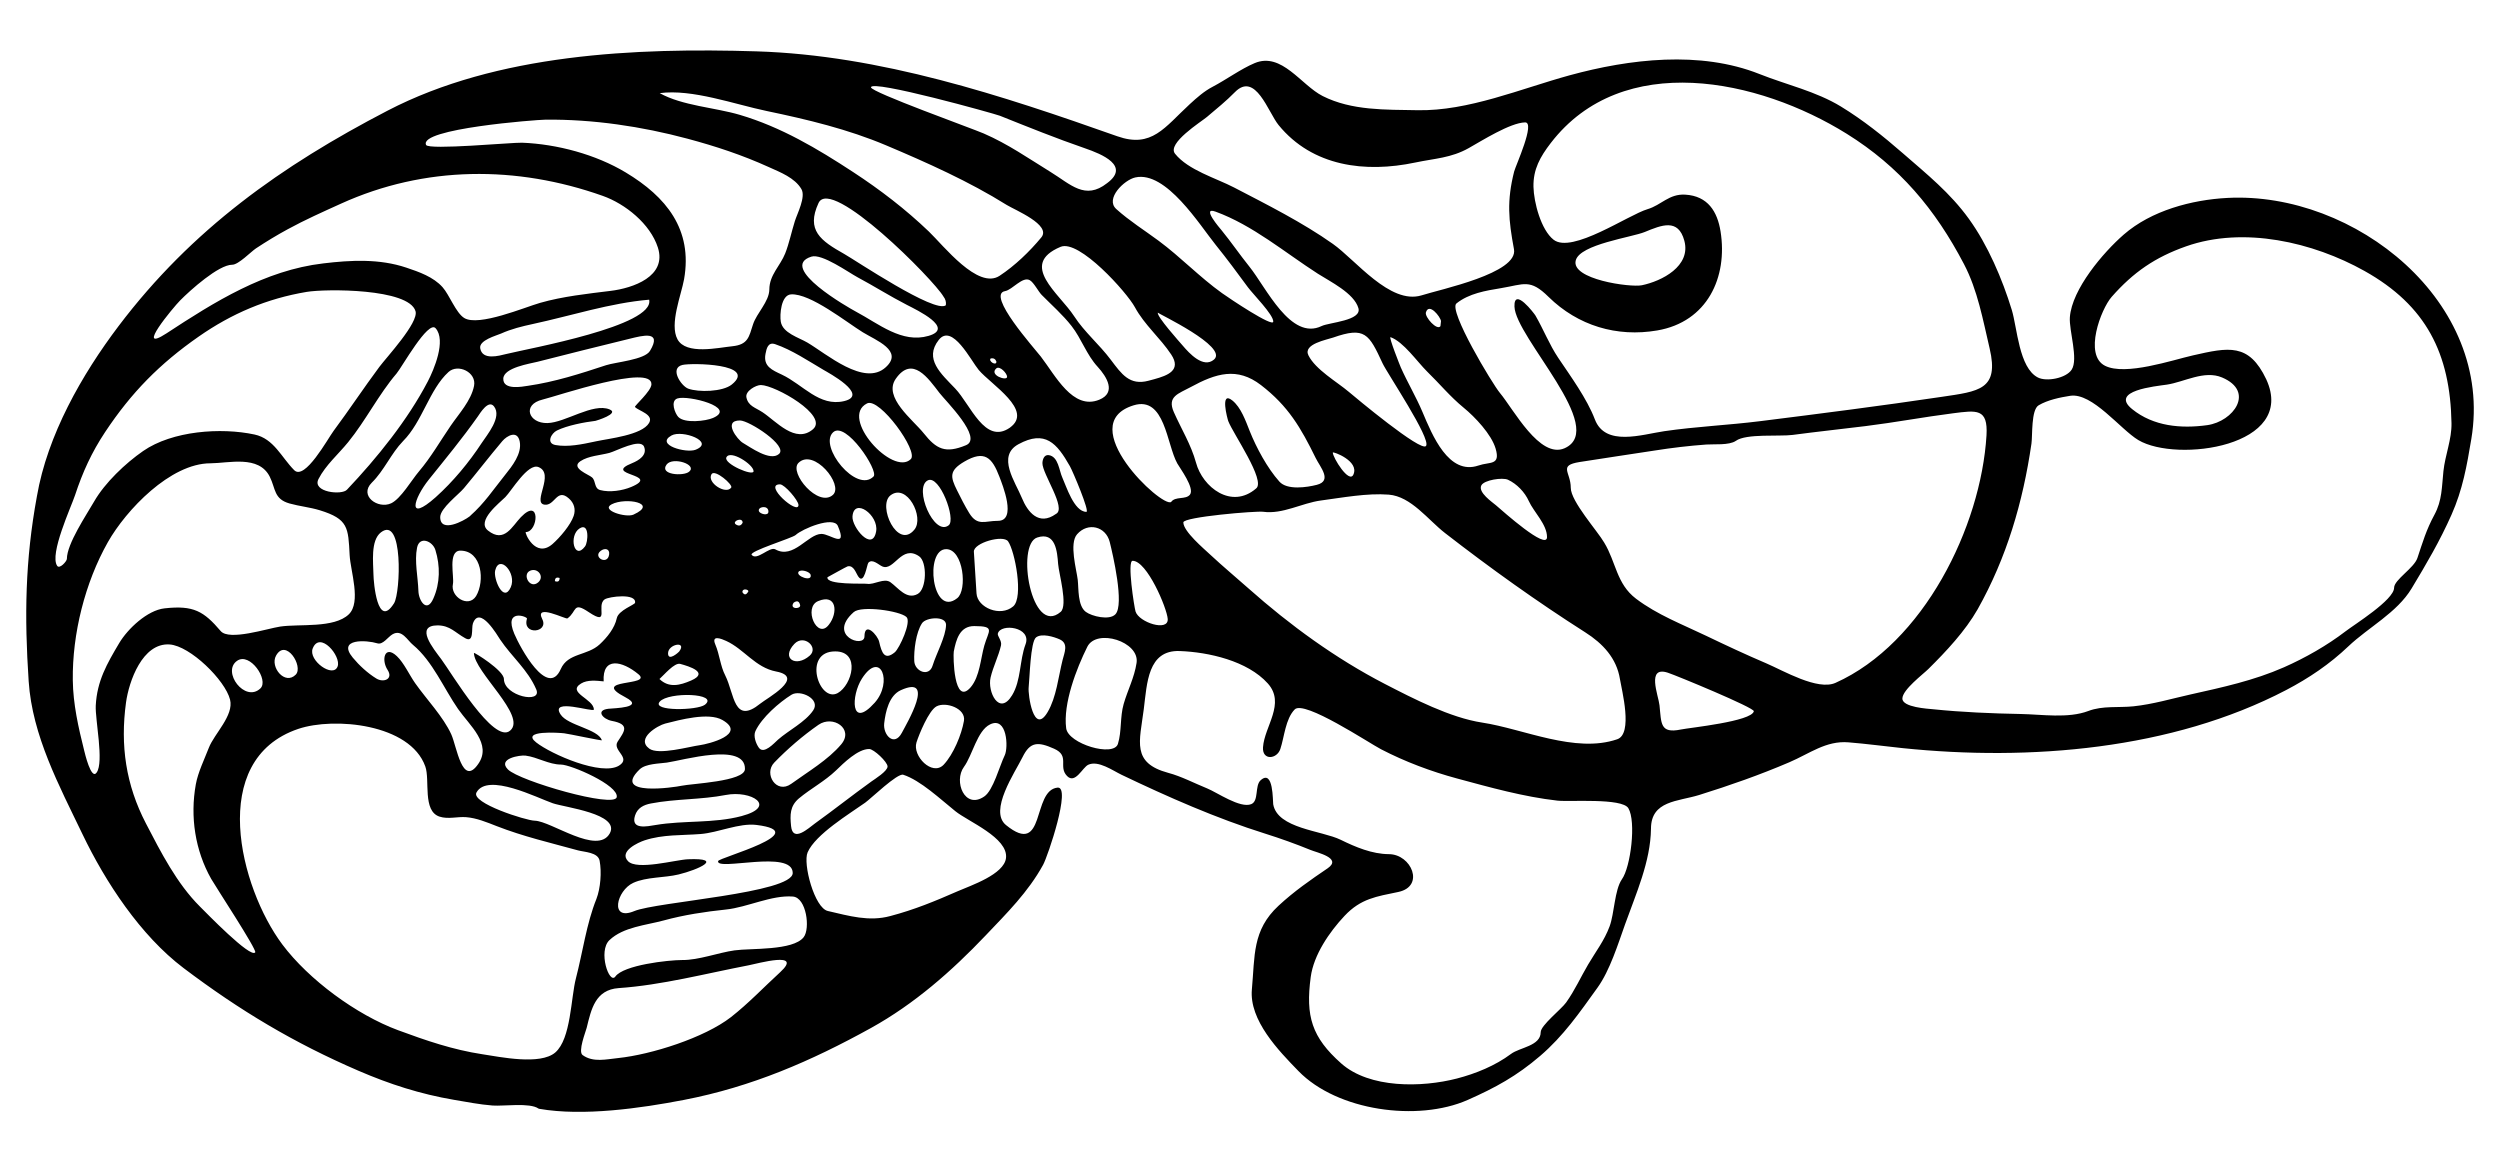 <?xml version="1.0" encoding="utf-8"?>
<!-- Generator: Adobe Illustrator 15.0.0, SVG Export Plug-In . SVG Version: 6.00 Build 0)  -->
<!DOCTYPE svg PUBLIC "-//W3C//DTD SVG 1.1 Basic//EN" "http://www.w3.org/Graphics/SVG/1.1/DTD/svg11-basic.dtd">
<svg version="1.1" baseProfile="basic" id="Layer_1"
	 xmlns="http://www.w3.org/2000/svg" xmlns:xlink="http://www.w3.org/1999/xlink" x="0px" y="0px" width="82.318px"
	 height="38.273px" viewBox="0 0 82.318 38.273" xml:space="preserve">
<line fill="#451FFF" x1="192" y1="-36" x2="192" y2="-2"/>
<path d="M73.341,6.517c-1.176,0.062-2.504,0.416-3.413,1.208c-0.673,0.586-1.705,1.796-1.773,2.72
	c-0.032,0.438,0.288,1.38,0.058,1.729c-0.186,0.281-0.826,0.402-1.111,0.256c-0.625-0.32-0.679-1.635-0.86-2.227
	c-0.312-1.017-0.79-2.135-1.41-2.994c-0.623-0.863-1.376-1.465-2.177-2.163c-0.643-0.56-1.309-1.093-2.038-1.538
	c-0.823-0.502-1.791-0.716-2.679-1.069C55.98,1.66,53.655,1.94,51.682,2.48c-1.605,0.44-3.336,1.182-5.01,1.149
	c-1.047-0.02-2.161,0.017-3.119-0.466c-0.71-0.358-1.351-1.458-2.24-1.085c-0.449,0.188-0.939,0.546-1.384,0.779
	c-0.28,0.146-0.518,0.357-0.749,0.569c-0.833,0.766-1.251,1.463-2.39,1.061c-3.812-1.348-7.806-2.669-11.877-2.796
	c-3.985-0.124-8.546,0.079-12.153,1.953C9.27,5.458,6.318,7.547,3.908,10.732c-1.217,1.608-2.347,3.598-2.693,5.611
	c-0.388,2.11-0.414,3.946-0.271,6.089c0.119,1.793,1.004,3.436,1.772,5.036c0.756,1.577,1.91,3.336,3.329,4.408
	c1.847,1.395,3.638,2.467,5.761,3.382c1.022,0.441,2.033,0.767,3.141,0.956c0.427,0.071,0.842,0.155,1.274,0.188
	c0.354,0.027,1.223-0.103,1.51,0.1c0.009,0.003,0.019,0.006,0.028,0.009c1.442,0.251,3.333-0.018,4.762-0.294
	c2.228-0.43,4.185-1.276,6.158-2.368c1.423-0.788,2.655-1.869,3.775-3.047c0.7-0.737,1.399-1.426,1.893-2.327
	c0.157-0.286,0.933-2.586,0.476-2.541c-0.855,0.086-0.379,2.307-1.699,1.233c-0.574-0.468,0.301-1.739,0.546-2.238
	c0.25-0.509,0.505-0.513,1.037-0.276c0.534,0.237,0.125,0.589,0.429,0.9c0.269,0.275,0.508-0.284,0.696-0.371
	c0.331-0.154,0.809,0.192,1.1,0.331c1.526,0.73,3.119,1.433,4.736,1.94c0.488,0.153,1,0.337,1.475,0.531
	c0.217,0.092,1.059,0.267,0.577,0.604c-0.57,0.387-1.104,0.756-1.623,1.237c-0.868,0.805-0.775,1.654-0.876,2.75
	c-0.095,1.021,0.886,2.026,1.532,2.691c1.278,1.317,3.932,1.675,5.568,0.955c0.921-0.407,1.619-0.79,2.392-1.452
	c0.768-0.658,1.294-1.421,1.889-2.249c0.405-0.562,0.676-1.437,0.907-2.085c0.356-0.999,0.839-2.063,0.853-3.147
	c0-0.929,0.889-0.894,1.587-1.111c1.007-0.314,1.998-0.662,2.967-1.077c0.672-0.288,1.21-0.716,1.945-0.657
	c0.598,0.048,1.191,0.129,1.786,0.191c4.181,0.432,8.861,0.054,12.625-1.91c0.755-0.394,1.44-0.859,2.051-1.44
	c0.663-0.63,1.6-1.106,2.083-1.906c0.489-0.812,0.929-1.559,1.315-2.429c0.367-0.826,0.504-1.604,0.653-2.497
	C82.125,9.941,77.533,6.297,73.341,6.517z M51.062,4.71c2.363-3.072,6.849-2.109,9.746-0.305c1.738,1.083,2.913,2.48,3.861,4.292
	c0.45,0.859,0.625,1.844,0.845,2.779c0.319,1.359-0.357,1.409-1.581,1.591c-1.988,0.296-3.978,0.55-5.971,0.8
	c-1.056,0.133-2.112,0.177-3.163,0.331c-0.736,0.108-1.941,0.518-2.285-0.39c-0.262-0.685-0.797-1.416-1.205-2.024
	c-0.293-0.437-0.487-0.939-0.751-1.394c-0.032-0.056-0.711-0.957-0.691-0.297c0.03,1.016,3.095,4.02,1.651,4.666
	c-0.82,0.36-1.68-1.282-2.131-1.822c-0.245-0.292-1.708-2.724-1.43-2.946c0.414-0.331,0.964-0.42,1.466-0.503
	c0.763-0.126,0.955-0.317,1.566,0.287c0.971,0.953,2.252,1.333,3.578,1.106c1.649-0.282,2.328-1.748,2.086-3.262
	c-0.104-0.649-0.415-1.166-1.162-1.21c-0.538-0.032-0.786,0.344-1.244,0.479c-0.628,0.186-2.487,1.477-3.091,1.006
	c-0.416-0.325-0.652-1.234-0.663-1.743C50.481,5.573,50.716,5.16,51.062,4.71z M34.77,16.922c-0.567,0.407-0.935-0.067-1.123-0.527
	c-0.214-0.524-0.834-1.377-0.111-1.769c0.876-0.475,1.261-0.039,1.693,0.725c0.096,0.169,0.66,1.503,0.542,1.503
	c-0.408-0.004-0.668-0.862-0.79-1.125c-0.109-0.235-0.129-0.694-0.448-0.743c-0.151-0.022-0.206,0.144-0.209,0.262
	C34.317,15.599,35.13,16.744,34.77,16.922z M31.966,22.625c-0.565,0.663-0.585-1.042-0.561-1.17c0.076-0.395,0.196-0.841,0.674-0.84
	c0.708,0.002,0.472,0.146,0.331,0.644C32.289,21.685,32.262,22.271,31.966,22.625C31.966,22.625,32.08,22.488,31.966,22.625z
	 M31.07,25.182c-0.042,0.043-0.024,0.025-0.001,0.001c-0.374,0.384-1.033-0.292-0.892-0.737c0.082-0.259,0.403-1.049,0.659-1.187
	c0.305-0.164,0.975,0.066,0.904,0.478c-0.078,0.451-0.347,1.102-0.667,1.442C31.105,25.143,31.148,25.099,31.07,25.182z
	 M20.079,27.44C20.014,27.559,20.054,27.485,20.079,27.44c-0.406,0.73-1.927-0.404-2.473-0.417c-0.28-0.003-2.108-0.582-1.917-0.929
	c0.365-0.664,2.01,0.183,2.513,0.355C18.609,26.589,20.425,26.796,20.079,27.44C20.093,27.415,20.102,27.399,20.079,27.44z
	 M12.763,22.06c0.195,0.303-0.135,0.427-0.371,0.282c-0.281-0.172-0.566-0.433-0.776-0.688c-0.529-0.641,0.465-0.579,0.808-0.471
	c0.184,0.058,0.344-0.206,0.5-0.297c0.308-0.181,0.493,0.204,0.678,0.351c0.641,0.534,1.014,1.434,1.481,2.108
	c0.374,0.539,1.131,1.153,0.66,1.816c-0.525,0.756-0.702-0.579-0.883-0.979c-0.263-0.581-0.818-1.158-1.192-1.689
	c-0.186-0.264-0.368-0.667-0.6-0.887C12.661,21.222,12.547,21.731,12.763,22.06z M47.448,10.572
	C47.463,10.698,47.456,10.633,47.448,10.572c-0.006,0.057-0.012,0.112-0.018,0.168c-0.109,0.158-0.523-0.301-0.479-0.453
	C47.052,9.95,47.43,10.432,47.448,10.572C47.441,10.516,47.436,10.466,47.448,10.572z M46.986,12.229
	c0.409,0.398,0.765,0.833,1.209,1.196c0.37,0.302,0.915,0.877,1.052,1.347c0.165,0.564-0.19,0.426-0.562,0.555
	c-0.077,0.026-0.04,0.014-0.001,0c-0.986,0.338-1.526-1.006-1.847-1.764c-0.214-0.505-0.492-0.969-0.713-1.465
	c-0.016-0.035-0.409-1.02-0.337-0.996C46.211,11.253,46.665,11.911,46.986,12.229z M49.652,15.796
	c0.294,0.136,0.556,0.41,0.689,0.706c0.16,0.355,0.598,0.764,0.598,1.184c-0.003,0.447-1.45-0.85-1.679-1.047
	c-0.118-0.102-0.604-0.427-0.483-0.658C48.87,15.804,49.471,15.714,49.652,15.796z M46.955,14.684
	c-0.155,0.218-2.345-1.614-2.542-1.781c-0.394-0.333-1.099-0.734-1.331-1.204c-0.184-0.372,0.614-0.513,0.812-0.583
	c1.049-0.368,1.18-0.126,1.631,0.849C45.678,12.293,47.131,14.452,46.955,14.684z M44.564,15.625
	c-0.139,0.317-0.679-0.558-0.679-0.724C43.886,14.858,44.765,15.177,44.564,15.625z M43.519,10.735
	c-1.022,0.495-1.828-1.271-2.382-1.958c-0.314-0.391-0.597-0.806-0.915-1.196c-0.047-0.057-0.683-0.789-0.197-0.612
	c1.225,0.446,2.289,1.351,3.372,2.046c0.391,0.251,1.192,0.639,1.332,1.133C44.845,10.559,43.77,10.615,43.519,10.735z
	 M43.323,15.083c0.146,0.297,0.556,0.748,0.036,0.881c-0.322,0.083-0.978,0.183-1.233-0.107c-0.395-0.44-0.758-1.116-0.977-1.664
	c-0.132-0.331-0.286-0.779-0.573-1.008c-0.417-0.333-0.158,0.614-0.133,0.681c0.158,0.413,1.246,1.966,0.917,2.218
	c-0.81,0.699-1.763-0.04-1.979-0.851c-0.163-0.593-0.483-1.106-0.73-1.663c-0.23-0.519,0.156-0.607,0.552-0.823
	c0.839-0.457,1.533-0.671,2.319-0.066C42.421,13.374,42.831,14.081,43.323,15.083z M39.975,11.838
	c-0.353,0.306-0.821-0.211-1.028-0.454c-0.108-0.126-0.863-0.964-0.824-1.091C38.114,10.319,40.458,11.417,39.975,11.838z
	 M38.566,11.675c0.339,0.515-0.11,0.687-0.557,0.81c-0.064,0.018-0.129,0.035-0.191,0.051c-0.623,0.167-0.888-0.22-1.241-0.688
	c-0.383-0.511-0.864-0.907-1.209-1.437c-0.489-0.752-1.839-1.697-0.447-2.283c0.611-0.257,2.185,1.501,2.447,1.986
	C37.683,10.698,38.205,11.128,38.566,11.675z M35.283,10.734c0.328,0.419,0.493,0.947,0.862,1.346
	c0.298,0.326,0.622,0.848,0.05,1.082c0.115-0.047,0.234-0.096,0,0c-0.043,0.018-0.065,0.027-0.085,0.035
	c0.023-0.009,0.052-0.021,0.085-0.035c-0.869,0.355-1.445-0.8-1.923-1.42c-0.203-0.264-1.811-2.052-1.176-2.157
	c0.24-0.044,0.573-0.494,0.812-0.359c0.134,0.076,0.282,0.374,0.392,0.485C34.63,10.045,34.995,10.366,35.283,10.734z
	 M33.161,12.407c0.005,0.152-0.611-0.054-0.354-0.278C32.923,12.034,33.163,12.299,33.161,12.407z M32.622,11.803
	c0.093-0.02,0.156,0.016,0.188,0.107C32.805,12.065,32.528,11.885,32.622,11.803z M33.251,14.082
	c0.044-0.031,0.087-0.061-0.001,0.002c-0.089,0.062-0.047,0.032-0.002,0.001c-0.818,0.565-1.292-0.764-1.795-1.291
	c-0.464-0.487-1.036-0.974-0.542-1.602c0.442-0.562,1.064,0.69,1.316,0.99C32.637,12.668,34.049,13.517,33.251,14.082z
	 M32.853,17.15c-0.42-0.002-0.666,0.188-0.94-0.257c-0.148-0.242-0.275-0.496-0.401-0.749c-0.22-0.441-0.265-0.648,0.24-0.944
	c0.667-0.391,0.915-0.136,1.156,0.498C33.002,15.948,33.498,17.157,32.853,17.15C32.853,17.15,32.942,17.151,32.853,17.15z
	 M29.464,21.477C29.411,21.521,29.437,21.499,29.464,21.477c-0.334,0.277-0.432,0.025-0.516-0.347
	c-0.047-0.21-0.479-0.691-0.484-0.172c-0.002,0.393-1.236-0.022-0.352-0.804c0.249-0.22,1.517-0.043,1.736,0.163
	C30.018,20.478,29.616,21.347,29.464,21.477C29.492,21.453,29.519,21.431,29.464,21.477z M28.802,23.138
	c-0.163,0.182-0.086,0.097-0.003,0.003c-0.805,0.897-0.775-0.244-0.417-0.799c0.614-0.954,1.022,0.116,0.422,0.794
	C28.893,23.035,28.985,22.932,28.802,23.138z M25.493,25.111c0.438-0.453,0.937-0.882,1.454-1.243
	c0.482-0.337,1.179,0.133,0.753,0.64c-0.433,0.515-1.105,0.908-1.647,1.301c-0.074,0.054-0.038,0.027,0,0
	C25.566,26.161,25.138,25.478,25.493,25.111z M20.854,16.947c-0.032,0.014-0.023,0.01-0.001,0c-0.246,0.106-1.085-0.147-0.714-0.341
	c0.459-0.24,1.56-0.039,0.718,0.339C20.913,16.92,21.042,16.863,20.854,16.947z M16.8,24.055c-0.534,0.475-1.938-1.905-2.272-2.352
	c-0.255-0.342-0.886-1.108-0.119-1.111c0.414,0.004,0.571,0.235,0.912,0.424c0.295,0.164,0.195-0.33,0.25-0.485
	c0.222-0.622,0.815,0.405,0.898,0.529c0.383,0.569,0.914,0.997,1.188,1.64c0.208,0.485-1.061,0.227-1.065-0.344
	c-0.003-0.28-0.986-0.889-0.987-0.856C15.612,22.125,17.355,23.575,16.8,24.055z M13.777,19.459
	c-0.013-0.454-0.135-0.976-0.045-1.423c0.08-0.401,0.514-0.219,0.604,0.073c0.162,0.521,0.159,1.096-0.068,1.601
	C14.055,20.2,13.786,19.779,13.777,19.459z M21.372,13.927c-0.234,0.401-1.327,0.513-1.746,0.604
	c-0.43,0.092-0.197,0.042-0.051,0.011c-0.402,0.086-0.875,0.186-1.283,0.112c-0.317-0.058-0.141-0.388,0.046-0.479
	c0.342-0.167,0.893-0.272,1.27-0.318c0.013-0.001,0.806-0.239,0.463-0.377c-0.55-0.223-1.454,0.435-2.044,0.45
	c-0.623,0.016-0.849-0.608-0.16-0.774c0.488-0.118,3.61-1.188,3.583-0.5c-0.008,0.226-0.571,0.713-0.542,0.745
	C21.032,13.533,21.536,13.646,21.372,13.927z M20.785,16.034C20.785,16.034,21.005,15.941,20.785,16.034
	c-0.292,0.123-0.71,0.186-1.021,0.103c-0.209-0.056-0.133-0.292-0.27-0.417c-0.105-0.097-0.721-0.309-0.383-0.534
	c0.266-0.177,0.652-0.193,0.954-0.273c0.227-0.061,1.017-0.492,1.141-0.207c0.117,0.28-0.175,0.456-0.391,0.544
	C19.804,15.653,21.801,15.606,20.785,16.034z M20.057,18.256c-0.047,0.372-0.549,0.094-0.28-0.116
	C19.912,18.034,20.083,18.067,20.057,18.256z M19.262,17.994c-0.359,0.478-0.542-0.362-0.179-0.594
	C19.412,17.189,19.369,17.854,19.262,17.994z M17.73,15.379c0.551,0.217-0.212,1.17,0.192,1.237c0.35,0.057,0.408-0.563,0.81-0.203
	c0.171,0.149,0.231,0.357,0.158,0.573c-0.101,0.3-0.451,0.711-0.699,0.929c-0.567,0.489-0.93-0.396-0.878-0.396
	c0.41,0,0.498-1.175-0.162-0.49c-0.284,0.292-0.543,0.869-1.082,0.441c-0.398-0.316,0.388-0.918,0.568-1.1
	C16.844,16.163,17.38,15.242,17.73,15.379z M18.426,19.031c0.001,0.106-0.05,0.142-0.154,0.105
	C18.271,19.032,18.322,18.997,18.426,19.031z M17.722,19.175c-0.275,0.24-0.542-0.267-0.264-0.384
	C17.709,18.684,17.937,18.988,17.722,19.175z M16.304,18.788c0.132-0.559,0.72,0.081,0.515,0.546c0.032-0.073,0.097-0.22,0,0
	c-0.024,0.055-0.016,0.036,0,0C16.578,19.879,16.241,19.053,16.304,18.788z M16.63,15.639c-0.39,0.486-0.678,0.931-1.15,1.348
	c0.032-0.027,0.056-0.047-0.014,0.014c-0.074,0.062-0.046,0.038-0.011,0.008c-0.164,0.131-0.963,0.565-0.96,0.014
	c0.007-0.292,0.601-0.734,0.78-0.947c0.43-0.512,0.833-1.041,1.265-1.551c0.152-0.179,0.497-0.373,0.573,0.013
	C17.192,14.938,16.861,15.351,16.63,15.639z M15.16,18.131c0.714,0.001,0.809,1.005,0.516,1.496
	c-0.255,0.406-0.852,0.017-0.763-0.392C14.965,18.999,14.733,18.131,15.16,18.131z M16.935,20.87
	c-0.359-0.85,0.439-0.569,0.417-0.499c-0.169,0.56,0.738,0.467,0.5,0.009c-0.26-0.52,0.781,0.02,0.832-0.017
	c0.322-0.233,0.168-0.567,0.702-0.207c0.721,0.48,0.226-0.22,0.527-0.422c0.134-0.09,1.047-0.211,0.998,0.114
	c-0.01,0.065-0.544,0.246-0.601,0.505c-0.071,0.333-0.32,0.636-0.562,0.862c-0.415,0.385-1.046,0.276-1.283,0.814
	C18.035,23.008,17.126,21.322,16.935,20.87z M21.959,25.11c0.511-0.072,2.589-0.681,2.57,0.214c-0.009,0.41-1.762,0.477-2.088,0.549
	c-0.222,0.049-2.316,0.364-1.379-0.54C21.26,25.143,21.712,25.145,21.959,25.11z M26.199,17.616
	c0.215-0.202,1.246-0.634,1.389-0.298c0.331,0.775-0.254,0.26-0.54,0.262c-0.447,0.002-0.922,0.847-1.52,0.508
	c-0.187-0.103-0.61,0.392-0.778,0.181C24.657,18.152,26.086,17.719,26.199,17.616z M24.992,16.839
	c-0.067-0.154,0.312-0.225,0.31,0.007C25.302,17.002,25.03,16.922,24.992,16.839z M30.415,14.266
	c-0.355-0.445-1.343-1.185-0.921-1.792c0.548-0.788,1.076-0.009,1.441,0.465c0.203,0.264,1.442,1.482,0.874,1.72
	c-0.048,0.02-0.025,0.01,0,0C31.126,14.942,30.833,14.79,30.415,14.266z M31.238,17.296c-0.486,0.381-1.165-1.241-0.688-1.479
	C30.936,15.624,31.488,17.101,31.238,17.296z M29.99,15.118c-0.589,0.58-2.364-1.372-1.44-1.835
	C28.961,13.077,30.254,14.863,29.99,15.118z M30.108,17.44c-0.554,0.676-1.22-0.788-0.79-1.127
	C29.859,15.89,30.444,17.034,30.108,17.44z M28.765,15.688c-0.56,0.572-1.819-0.994-1.335-1.452
	C27.845,13.844,28.94,15.501,28.765,15.688z M28.849,17.495c-0.12,0.7-0.805-0.14-0.779-0.489
	C28.117,16.363,28.94,16.961,28.849,17.495z M27.428,16.293c-0.481,0.438-1.458-0.731-1.138-1.05
	C26.792,14.744,27.786,15.963,27.428,16.293z M26.292,16.628c0-0.024,0-0.044,0,0.001c0,0.067-0.001,0.032,0,0.001
	c-0.007,0.345-1.176-0.683-0.608-0.682C25.838,15.95,26.289,16.477,26.292,16.628z M26.348,19.936
	c0.002,0.129-0.37,0.123-0.213-0.093C26.249,19.764,26.32,19.795,26.348,19.936z M26.293,18.829c0.064-0.095,0.376-0.013,0.4,0.103
	C26.745,19.17,26.197,18.972,26.293,18.829z M26.156,21.202c0.318-0.335,0.817,0.119,0.503,0.389
	C26.201,21.992,25.707,21.675,26.156,21.202z M26.938,19.793c0.615-0.259,0.66,0.388,0.356,0.774
	C26.906,21.089,26.44,19.998,26.938,19.793z M23.917,15.062c0.12-0.268,0.9,0.234,0.896,0.454
	C24.812,15.696,23.824,15.272,23.917,15.062z M24.64,19.475c-0.067,0.12-0.132,0.127-0.195,0.023
	C24.443,19.352,24.663,19.414,24.64,19.475z M24.22,17.261c-0.117-0.104,0.233-0.247,0.233-0.05
	C24.4,17.316,24.323,17.333,24.22,17.261z M24.077,16.055c-0.173,0.245-0.814-0.162-0.649-0.441
	C23.534,15.435,24.144,15.962,24.077,16.055z M23.911,21.104c0.591,0.27,0.958,0.876,1.646,1.007
	c0.982,0.186-0.311,0.883-0.521,1.056c-0.881,0.714-0.85-0.319-1.155-0.925c-0.163-0.314-0.186-0.689-0.328-1.021
	C23.412,20.891,23.763,21.036,23.911,21.104z M20.909,26.856c0.08-0.254,0.284-0.354,0.524-0.4c0.812-0.156,1.654-0.122,2.467-0.28
	c0.835-0.163,1.715,0.377,0.515,0.696c-0.922,0.245-1.898,0.135-2.833,0.294C21.323,27.208,20.758,27.336,20.909,26.856z
	 M24.988,24.622c-0.097-0.134-0.19-0.387-0.114-0.549c0.21-0.448,0.78-0.943,1.187-1.197c0.285-0.178,0.967,0.137,0.717,0.512
	c-0.261,0.389-0.813,0.66-1.163,0.969C25.495,24.463,25.154,24.852,24.988,24.622z M27.584,22.821
	c-0.619,0.337-1.169-1.377-0.081-1.372C28.348,21.449,28.058,22.555,27.584,22.821z M29.319,19.171
	c-0.212-0.151-0.529,0.092-0.772,0.052c-0.116-0.019-1.351,0.046-1.301-0.216c0,0.002,0.631-0.352,0.662-0.358
	c0.208-0.048,0.271,0.221,0.359,0.343c0.194,0.266,0.278-0.41,0.326-0.463c0.133-0.145,0.343,0.075,0.463,0.124
	c0.389,0.159,0.627-0.738,1.209-0.335c0.266,0.183,0.253,1.075-0.049,1.24C29.851,19.76,29.574,19.353,29.319,19.171z
	 M30.359,20.522c0.131-0.199,0.791-0.252,0.792,0.051c-0.007,0.387-0.324,0.958-0.44,1.335c-0.116,0.402-0.592,0.199-0.607-0.14
	C30.087,21.417,30.159,20.826,30.359,20.522z M31.157,18.082c0.568,0.005,0.7,1.35,0.362,1.614
	C30.69,20.359,30.433,18.076,31.157,18.082z M27.796,8.361c-0.771-0.434-1.261-0.776-0.844-1.676
	c0.412-0.89,3.795,2.527,4.112,3.077c0.069,0.088,0.096,0.184,0.08,0.289C30.791,10.336,28.158,8.564,27.796,8.361z M28.239,9.131
	c0.546,0.292,1.07,0.625,1.622,0.908c0.334,0.172,1.587,0.766,0.715,1.02c-0.879,0.257-1.647-0.401-2.39-0.796
	c-0.239-0.127-2.582-1.459-1.471-1.812C27.062,8.339,27.944,8.974,28.239,9.131z M28.413,10.943
	c0.427,0.262,1.348,0.608,0.754,1.148c-0.707,0.653-1.96-0.447-2.586-0.813c-0.28-0.164-0.807-0.312-0.871-0.682
	c-0.041-0.234,0.008-0.883,0.336-0.903C26.681,9.653,27.881,10.617,28.413,10.943z M27.124,12.184
	c0.124,0.073,1.521,0.819,0.672,1.023c-0.822,0.194-1.354-0.543-2.055-0.873c-0.312-0.147-0.616-0.268-0.535-0.683
	c0.034-0.179,0.084-0.397,0.316-0.319C26.073,11.519,26.626,11.892,27.124,12.184z M26.77,14.133
	c-0.579,0.495-1.217-0.268-1.665-0.561c-0.236-0.154-0.469-0.201-0.528-0.488c-0.044-0.208,0.317-0.408,0.477-0.406
	C25.532,12.687,27.288,13.682,26.77,14.133z M25.649,14.949c-0.291,0.255-0.948-0.229-1.188-0.366
	c-0.175-0.1-0.674-0.74-0.094-0.738C24.675,13.849,25.957,14.683,25.649,14.949z M24.096,12.661
	c-0.299,0.243-1.096,0.261-1.438,0.135c-0.235-0.092-0.618-0.675-0.189-0.779C22.766,11.944,24.949,11.974,24.096,12.661z
	 M22.305,13.12c0.343-0.115,1.981,0.291,1.173,0.642c-0.243,0.106-0.934,0.185-1.143-0.032C22.229,13.62,22.061,13.202,22.305,13.12
	z M22.909,14.807C22.909,14.807,23.109,14.726,22.909,14.807c-0.312,0.127-1.349-0.161-0.798-0.468
	C22.464,14.142,23.552,14.546,22.909,14.807z M22.692,15.531c-0.184,0.158-1,0.105-0.741-0.237
	C22.151,15.031,22.969,15.295,22.692,15.531z M22.361,21.456c-0.017,0.022-0.354,0.328-0.364,0.066
	C21.984,21.204,22.639,21.088,22.361,21.456z M22.397,21.86c0.292,0.079,0.961,0.283,0.365,0.545
	c0.094-0.041,0.173-0.075-0.002,0.001c-0.237,0.103-0.115,0.05-0.005,0.002c-0.364,0.158-0.728,0.253-1.041-0.05
	C21.861,22.23,22.208,21.809,22.397,21.86z M21.723,23.104c0.287-0.332,1.962-0.281,1.49,0.099c0.06-0.048,0.144-0.114-0.001,0.001
	c-0.071,0.056-0.043,0.034-0.002,0.001C22.962,23.396,21.443,23.426,21.723,23.104z M21.903,23.825
	c0.474-0.119,1.425-0.381,1.883-0.118c0.825,0.474-0.469,0.792-0.74,0.829c-0.338,0.044-1.365,0.338-1.668,0.114
	C20.925,24.316,21.663,23.885,21.903,23.825z M21.402,11.554c-0.174,0.293-1.134,0.369-1.448,0.472
	c-0.849,0.28-1.688,0.55-2.575,0.678c-0.175,0.026-0.815,0.154-0.807-0.233c0.007-0.369,0.889-0.497,1.127-0.559
	c1.014-0.262,2.029-0.51,3.043-0.76C21.145,11.053,21.818,10.867,21.402,11.554z M16.672,11.656
	c-0.248,0.061-0.792,0.217-0.86-0.189c-0.044-0.265,0.53-0.415,0.687-0.484c0.343-0.153,0.679-0.235,1.048-0.315
	c1.259-0.271,2.545-0.692,3.828-0.8C21.568,10.733,17.424,11.47,16.672,11.656z M16.268,13.384c0.268,0.35-0.231,0.934-0.405,1.2
	c-0.419,0.642-0.947,1.277-1.518,1.789c-0.965,0.856-0.727,0.044-0.223-0.584c0.559-0.697,1.093-1.341,1.611-2.075
	C15.808,13.607,16.083,13.143,16.268,13.384z M15.609,12.707c-0.097,0.488-0.501,0.919-0.772,1.316
	c-0.346,0.506-0.645,1.032-1.044,1.502c-0.24,0.282-0.595,0.897-0.915,1.048c0.014-0.006,0.02-0.009,0,0c0,0,0,0-0.001,0
	c-0.432,0.199-1.067-0.251-0.635-0.68c0.409-0.402,0.631-0.957,1.03-1.369c0.635-0.635,0.864-1.699,1.496-2.275
	C15.079,11.964,15.699,12.257,15.609,12.707z M12.976,19.862c-0.104,0.166-0.048,0.076-0.005,0.007
	c-0.543,0.863-0.671-0.7-0.674-0.952c-0.005-0.375-0.103-1.12,0.246-1.388c0.74-0.568,0.647,1.973,0.435,2.329
	C13.005,19.814,13.023,19.785,12.976,19.862z M14.087,12.558c-0.664,1.273-1.675,2.525-2.66,3.564
	c-0.162,0.193-1.165,0.088-0.939-0.351c0.235-0.457,0.653-0.815,0.974-1.21c0.578-0.71,1.011-1.58,1.595-2.262
	c0.171-0.198,1.043-1.772,1.287-1.49C14.699,11.211,14.286,12.177,14.087,12.558z M16.725,25.336
	c-0.358-0.359,0.401-0.479,0.579-0.456c0.392,0.05,0.771,0.295,1.167,0.295c0.333,0.003,1.902,0.681,1.837,1.071
	C20.245,26.624,17.105,25.718,16.725,25.336z M17.655,24.446c-0.525-0.413,0.761-0.319,0.919-0.301
	c0.151,0.017,1.254,0.255,1.245,0.229c-0.137-0.376-1.118-0.479-1.36-0.848c-0.372-0.564,1.095-0.058,1.095-0.162
	c0.003-0.349-0.904-0.56-0.422-0.857c0.211-0.131,0.507-0.094,0.745-0.071c-0.048-0.822,0.609-0.679,1.145-0.235
	c0.489,0.406-1.645,0.129-0.423,0.762c0.651,0.343-0.381,0.354-0.568,0.375c-0.428,0.051-0.179,0.342,0.11,0.398
	c0.62,0.116,0.414,0.35,0.197,0.683c-0.191,0.293,0.467,0.531,0.041,0.793C19.804,25.557,18.152,24.837,17.655,24.446z
	 M20.851,29.07c0.435-0.199,1.027-0.162,1.496-0.277c0.644-0.158,1.512-0.548,0.306-0.5c-0.406,0.017-1.682,0.375-1.976,0.061
	c-0.304-0.324,0.339-0.615,0.548-0.684c0.604-0.198,1.221-0.159,1.843-0.208c0.58-0.045,1.273-0.369,1.839-0.299
	c1.923,0.237-1.237,1.075-1.262,1.19c-0.076,0.344,2.457-0.395,2.457,0.392c-0.003,0.664-4.49,0.95-5.215,1.254
	C20.062,30.344,20.3,29.321,20.851,29.07z M26.048,27.203c-0.038-0.377-0.038-0.659,0.256-0.912c0.397-0.33,0.848-0.563,1.225-0.924
	c0.243-0.235,0.718-0.708,1.092-0.704c0.149-0.001,0.604,0.426,0.604,0.576c-0.002,0.155-0.421,0.414-0.53,0.492
	c-0.625,0.449-1.236,0.934-1.865,1.386C26.631,27.261,26.103,27.759,26.048,27.203z M29.114,23.819
	c0.044-0.386,0.16-0.92,0.549-1.094c1.154-0.519,0.198,1.088,0.033,1.403C29.444,24.603,29.071,24.2,29.114,23.819z M32.154,19.542
	c-0.029-0.458-0.058-0.916-0.087-1.374c-0.018-0.292,0.967-0.571,1.127-0.342c0.225,0.322,0.514,1.84,0.168,2.14
	C32.938,20.328,32.184,20.006,32.154,19.542z M35.465,17.592c0.356-0.407,0.944-0.261,1.075,0.253
	c0.101,0.401,0.489,2.065,0.187,2.382c-0.199,0.209-0.779,0.066-0.975-0.08c-0.271-0.202-0.233-0.766-0.265-1.052
	C35.449,18.761,35.198,17.896,35.465,17.592z M37.324,13.347c1.036-0.321,1.088,1.285,1.442,1.915
	c0.086,0.154,0.578,0.811,0.417,1.023c-0.135,0.178-0.486,0.047-0.621,0.244C38.259,16.734,35.32,13.968,37.324,13.347z
	 M41.591,16.851c0.646,0.089,1.272-0.287,1.902-0.371c0.7-0.093,1.525-0.249,2.234-0.193c0.737,0.058,1.296,0.833,1.855,1.266
	c1.496,1.16,3.023,2.254,4.617,3.269c0.576,0.366,1.031,0.85,1.141,1.538c0.059,0.364,0.438,1.805-0.091,1.982
	c-1.38,0.474-3.091-0.344-4.443-0.549c-1.052-0.16-2.271-0.79-3.209-1.274c-1.612-0.833-3.13-1.938-4.483-3.14
	c-0.42-0.373-0.851-0.73-1.262-1.114c-0.211-0.198-0.888-0.767-0.888-1.064C38.965,17.02,41.356,16.82,41.591,16.851z M51.886,8.571
	c0.145-0.528,1.843-0.756,2.271-0.932c0.556-0.228,1.103-0.459,1.304,0.289c0.225,0.837-0.742,1.329-1.401,1.465
	C53.679,9.47,51.713,9.198,51.886,8.571z M39.742,3.85c0.313-0.264,0.633-0.523,0.92-0.816c0.677-0.688,1.096,0.666,1.439,1.085
	c1.118,1.367,2.856,1.579,4.497,1.233c0.645-0.136,1.183-0.149,1.762-0.475c0.428-0.24,1.367-0.836,1.857-0.847
	c0.348-0.007-0.312,1.426-0.361,1.62c-0.244,0.968-0.185,1.588-0.005,2.557c0.146,0.79-2.415,1.317-3.046,1.519
	c-1.036,0.312-2.167-1.166-2.917-1.695c-1.002-0.708-2.168-1.293-3.256-1.859c-0.594-0.308-1.507-0.569-1.941-1.11
	C38.416,4.719,39.55,4.012,39.742,3.85z M37.385,5.842c1.013-0.221,2.119,1.57,2.646,2.223c0.367,0.454,0.715,0.925,1.061,1.396
	c0.162,0.22,0.841,0.903,0.833,1.128c0,0.206-1.441-0.761-1.687-0.937c-0.736-0.526-1.363-1.188-2.09-1.726
	c-0.467-0.346-0.957-0.651-1.391-1.042C36.379,6.546,37.016,5.921,37.385,5.842z M32.925,3.812c0.929,0.371,1.852,0.744,2.803,1.072
	c0.559,0.192,1.495,0.58,0.725,1.147c-0.724,0.571-1.202,0.036-1.859-0.367c-0.735-0.453-1.405-0.923-2.203-1.269
	c-0.383-0.166-3.71-1.36-3.712-1.519C28.68,2.608,32.758,3.746,32.925,3.812z M25.245,3.655c1.337,0.279,2.672,0.598,3.935,1.132
	c1.337,0.565,2.737,1.191,3.969,1.962c0.275,0.169,1.479,0.657,1.138,1.069c-0.383,0.464-0.872,0.934-1.376,1.265
	c-0.712,0.461-1.841-0.994-2.326-1.459c-0.766-0.733-1.597-1.372-2.493-1.958c-1.181-0.773-2.371-1.481-3.732-1.884
	c-0.824-0.244-1.889-0.298-2.638-0.715C22.79,2.923,24.192,3.436,25.245,3.655z M17.964,3.94c1.561-0.015,3.162,0.222,4.674,0.627
	c0.931,0.25,1.804,0.538,2.682,0.937c0.371,0.168,0.85,0.349,1.068,0.722c0.151,0.258-0.136,0.803-0.216,1.057
	c-0.107,0.34-0.189,0.736-0.317,1.06c-0.164,0.415-0.522,0.708-0.523,1.192c-0.006,0.397-0.417,0.776-0.537,1.146
	c-0.134,0.413-0.161,0.666-0.681,0.72c-0.463,0.046-1.522,0.294-1.806-0.228c-0.271-0.499,0.125-1.462,0.217-1.98
	c0.289-1.642-0.593-2.716-1.921-3.514c-0.987-0.594-2.262-0.935-3.414-0.98c-0.307-0.012-3.077,0.248-3.16,0.074
	C13.775,4.237,17.666,3.943,17.964,3.94z M5.93,9.894c0.335-0.34,1.269-1.177,1.715-1.177c0.203,0.004,0.624-0.434,0.785-0.54
	c0.339-0.223,0.687-0.435,1.043-0.628c0.564-0.308,1.167-0.577,1.754-0.843c2.761-1.253,5.786-1.262,8.621-0.256
	c0.739,0.262,1.563,0.919,1.814,1.7c0.307,0.954-0.822,1.338-1.557,1.428c-0.766,0.095-1.575,0.181-2.319,0.394
	c-0.508,0.145-2.027,0.79-2.5,0.499c-0.274-0.168-0.488-0.762-0.714-1.015c-0.304-0.34-0.772-0.502-1.194-0.644
	c-0.885-0.297-1.826-0.248-2.733-0.139C8.724,8.897,7.064,9.939,5.48,10.978C4.418,11.665,5.71,10.116,5.93,9.894z M1.883,18.632
	C1.62,18.25,2.342,16.694,2.47,16.308c0.25-0.76,0.548-1.413,0.991-2.081c0.867-1.306,1.797-2.249,3.081-3.144
	c1.09-0.76,2.242-1.251,3.558-1.472c0.623-0.104,3.358-0.117,3.582,0.635c0.111,0.374-0.956,1.52-1.191,1.835
	c-0.514,0.691-0.991,1.413-1.506,2.106c-0.193,0.26-0.948,1.647-1.298,1.294c-0.421-0.423-0.668-1.037-1.308-1.174
	c-1.103-0.236-2.703-0.123-3.666,0.544c-0.583,0.404-1.26,1.046-1.614,1.663c-0.254,0.442-0.897,1.395-0.897,1.89
	C2.2,18.482,1.962,18.748,1.883,18.632z M3.183,25.437c-0.182,0.269-0.396-0.664-0.412-0.727c-0.19-0.759-0.364-1.526-0.374-2.311
	c-0.02-1.526,0.401-3.214,1.155-4.548c0.597-1.055,2.057-2.596,3.377-2.596c0.603-0.003,1.592-0.28,1.954,0.443
	c0.197,0.394,0.13,0.733,0.651,0.88c0.33,0.093,0.67,0.123,0.998,0.224c0.936,0.289,0.935,0.568,0.981,1.479
	c0.027,0.521,0.387,1.548-0.028,1.947c-0.484,0.466-1.63,0.309-2.259,0.403c-0.419,0.063-1.68,0.477-1.959,0.148
	c-0.559-0.655-0.894-0.854-1.85-0.748c-0.567,0.063-1.212,0.674-1.491,1.143c-0.406,0.684-0.731,1.247-0.773,2.059
	C3.13,23.697,3.429,25.089,3.183,25.437z M11.117,21.943c-0.147,0.4-0.974-0.199-0.821-0.59
	C10.53,20.757,11.243,21.607,11.117,21.943z M9.741,22.211c-0.358,0.369-0.859-0.249-0.652-0.622
	C9.412,21.005,9.995,21.939,9.741,22.211z M8.576,22.666C8.431,22.806,8.53,22.71,8.576,22.666
	c-0.508,0.487-1.286-0.551-0.767-0.909C8.229,21.467,8.859,22.389,8.576,22.666C8.597,22.646,8.607,22.636,8.576,22.666z
	 M6.583,29.85c-0.762-0.758-1.289-1.795-1.778-2.736c-0.661-1.271-0.849-2.569-0.656-3.981c0.095-0.698,0.541-1.973,1.436-1.913
	c0.679,0.049,1.828,1.175,1.99,1.816c0.132,0.523-0.521,1.125-0.699,1.587C6.731,25,6.52,25.427,6.448,25.825
	c-0.193,1.067-0.023,2.179,0.506,3.114c0.138,0.245,1.51,2.333,1.45,2.419C8.254,31.571,6.769,30.034,6.583,29.85z M18.283,34.656
	c-0.498,0.425-1.812,0.146-2.396,0.058c-0.975-0.148-1.86-0.452-2.782-0.793c-1.369-0.507-2.941-1.664-3.809-2.823
	C7.899,29.231,6.813,25.016,9.823,24c1.178-0.397,3.679-0.168,4.181,1.237c0.16,0.448-0.101,1.469,0.471,1.653
	c0.284,0.091,0.582-0.005,0.872,0.017c0.347,0.027,0.685,0.169,1.005,0.294c0.876,0.342,1.769,0.549,2.674,0.798
	c0.219,0.06,0.665,0.062,0.718,0.344c0.07,0.371,0.03,0.905-0.106,1.257c-0.326,0.808-0.453,1.763-0.673,2.607
	C18.795,32.852,18.805,34.204,18.283,34.656z M25.688,32.013c-0.546,0.5-1.034,1.019-1.619,1.478
	c-0.877,0.681-2.621,1.233-3.715,1.348c-0.39,0.039-0.822,0.153-1.17-0.098c-0.161-0.113,0.103-0.773,0.133-0.896
	c0.15-0.607,0.28-1.257,1.058-1.31c1.404-0.095,2.887-0.484,4.278-0.751C24.951,31.726,26.461,31.302,25.688,32.013z M26.462,30.86
	c-0.352,0.449-1.746,0.358-2.275,0.433c-0.535,0.075-1.186,0.324-1.721,0.318c-0.465,0-1.936,0.165-2.205,0.545
	c-0.2,0.271-0.577-0.837-0.193-1.201c0.458-0.434,1.206-0.489,1.785-0.647c0.665-0.182,1.369-0.289,2.053-0.36
	c0.702-0.073,1.502-0.482,2.202-0.427C26.553,29.557,26.686,30.576,26.462,30.86z M33.125,28.252
	c-0.062,0.54-1.159,0.905-1.587,1.092c-0.751,0.329-1.43,0.61-2.224,0.819c-0.703,0.191-1.356-0.006-2.053-0.166
	c-0.441-0.093-0.831-1.56-0.668-1.932c0.259-0.594,1.382-1.271,1.896-1.636c0.185-0.131,1.061-0.98,1.252-0.919
	c0.568,0.183,1.234,0.814,1.716,1.2C31.873,27.049,33.202,27.583,33.125,28.252z M33.083,24.87c-0.171,0.352-0.38,1.158-0.674,1.356
	c-0.645,0.442-1.017-0.5-0.668-0.976c0.279-0.38,0.435-1.192,0.858-1.397C33.163,23.575,33.207,24.615,33.083,24.87z M33.767,21.218
	c-0.197,0.525-0.144,1.188-0.44,1.673c-0.424,0.701-0.821-0.115-0.709-0.586c0.085-0.36,0.26-0.694,0.342-1.052
	c0.036-0.158-0.125-0.307-0.104-0.391C32.943,20.514,33.984,20.642,33.767,21.218z M34.151,17.699c0.61-0.202,0.66,0.468,0.69,0.872
	c0.023,0.309,0.328,1.364,0.084,1.576C33.962,20.977,33.444,17.933,34.151,17.699z M34.987,21.736
	c-0.136,0.542-0.203,1.226-0.492,1.712c-0.464,0.784-0.651-0.585-0.624-0.815c0.032-0.271,0.056-1.505,0.244-1.646
	c0.189-0.143,0.584-0.019,0.77,0.062C35.193,21.183,35.051,21.481,34.987,21.736z M36.999,23.181
	c-0.124,0.429-0.06,0.898-0.189,1.313c0.005-0.017,0.009-0.029,0,0c-0.138,0.445-1.637-0.001-1.704-0.514
	c-0.106-0.813,0.339-1.967,0.696-2.683c0.306-0.613,1.73-0.172,1.622,0.531C37.349,22.319,37.133,22.715,36.999,23.181z
	 M37.39,20.134c-0.043-0.141-0.283-1.67-0.096-1.668c0.473,0,1.13,1.552,1.156,1.915c-0.005-0.071-0.015-0.233,0,0.002
	c0.002,0.042,0.001,0.029,0,0.001C38.473,20.81,37.5,20.493,37.39,20.134z M53.404,28.953c-0.241,0.35-0.248,1.128-0.403,1.546
	c-0.178,0.479-0.453,0.825-0.708,1.259c-0.252,0.427-0.428,0.833-0.725,1.252c-0.157,0.221-0.837,0.752-0.837,0.976
	c-0.002,0.458-0.69,0.5-0.978,0.717c-0.518,0.387-1.161,0.649-1.783,0.81c-1.156,0.299-2.875,0.33-3.807-0.497
	c-0.973-0.863-1.177-1.557-1.005-2.843c0.098-0.736,0.618-1.488,1.114-2.016c0.538-0.572,1.049-0.636,1.77-0.787
	c0.884-0.186,0.433-1.242-0.309-1.245c-0.555-0.003-1.101-0.234-1.588-0.473c-0.625-0.306-2.083-0.366-2.222-1.17
	c-0.017-0.097,0.013-1.171-0.413-0.791c-0.201,0.18-0.051,0.684-0.312,0.788c-0.364,0.145-1.125-0.387-1.446-0.517
	c-0.417-0.168-0.854-0.4-1.286-0.514c-1.216-0.329-0.941-1.026-0.805-2.095c0.109-0.859,0.13-1.954,1.182-1.916
	c0.952,0.035,2.233,0.322,2.902,1.067c0.593,0.661-0.112,1.413-0.158,2.102c-0.029,0.442,0.458,0.396,0.571,0.056
	c0.132-0.396,0.167-0.988,0.473-1.302c0.309-0.318,2.451,1.108,2.844,1.312c0.792,0.41,1.643,0.73,2.503,0.962
	c1.077,0.291,2.193,0.604,3.304,0.729c0.394,0.045,2.129-0.095,2.335,0.249C53.879,27.048,53.695,28.551,53.404,28.953z
	 M55.344,24.021c-0.688,0.141-0.639-0.203-0.701-0.795c-0.034-0.324-0.442-1.312,0.276-1.075c0.28,0.092,2.857,1.155,2.83,1.269
	C57.675,23.756,55.641,23.96,55.344,24.021z M60.439,22.484c-0.589,0.265-1.718-0.402-2.282-0.643
	c-0.669-0.285-1.333-0.596-1.987-0.91c-0.782-0.375-1.602-0.688-2.3-1.217c-0.647-0.49-0.656-1.205-1.049-1.849
	c-0.217-0.378-1.1-1.357-1.1-1.803c0-0.522-0.421-0.734,0.291-0.849c0.82-0.132,1.644-0.248,2.464-0.377
	c0.567-0.09,1.137-0.157,1.709-0.199c0.248-0.019,0.75,0.032,0.972-0.121c0.335-0.245,1.442-0.139,1.867-0.195
	c0.801-0.107,1.604-0.191,2.405-0.291c0.961-0.119,1.913-0.299,2.874-0.421c0.785-0.1,1.158-0.167,1.107,0.724
	C65.227,17.351,63.335,21.186,60.439,22.484z M80.455,15.515c-0.055,0.52-0.041,0.963-0.296,1.434
	c-0.271,0.499-0.387,0.907-0.561,1.426c-0.111,0.331-0.767,0.716-0.767,0.978c0,0.399-1.312,1.213-1.597,1.433
	c-0.61,0.468-1.329,0.876-2.03,1.186c-0.991,0.437-2.029,0.66-3.075,0.894c-0.631,0.141-1.237,0.323-1.883,0.391
	c-0.491,0.051-1.014-0.026-1.483,0.154c-0.666,0.252-1.533,0.112-2.221,0.099c-0.959-0.018-1.941-0.059-2.895-0.157
	c-0.162-0.017-1.008-0.061-1.007-0.352c0.003-0.291,0.68-0.798,0.855-0.972c0.583-0.576,1.215-1.25,1.622-1.965
	c0.955-1.698,1.493-3.528,1.773-5.457c0.039-0.263-0.016-1.113,0.237-1.262c0.298-0.176,0.698-0.259,1.037-0.312
	c0.73-0.114,1.655,1.106,2.246,1.458c1.26,0.751,5.231,0.219,4.212-2c-0.572-1.207-1.243-1.055-2.416-0.789
	c-0.672,0.152-2.224,0.682-2.895,0.341c-0.704-0.357-0.135-1.864,0.22-2.268c0.717-0.814,1.433-1.305,2.451-1.664
	c1.898-0.668,4.179-0.138,5.873,0.81c2.034,1.138,2.825,2.722,2.866,5.011C80.732,14.466,80.511,14.985,80.455,15.515z
	 M71.347,12.665c0.569-0.084,1.233-0.484,1.819-0.236c1.094,0.463,0.376,1.448-0.487,1.57c-0.855,0.119-1.771,0.043-2.475-0.529
	C69.455,12.862,70.976,12.719,71.347,12.665z"/>
</svg>

